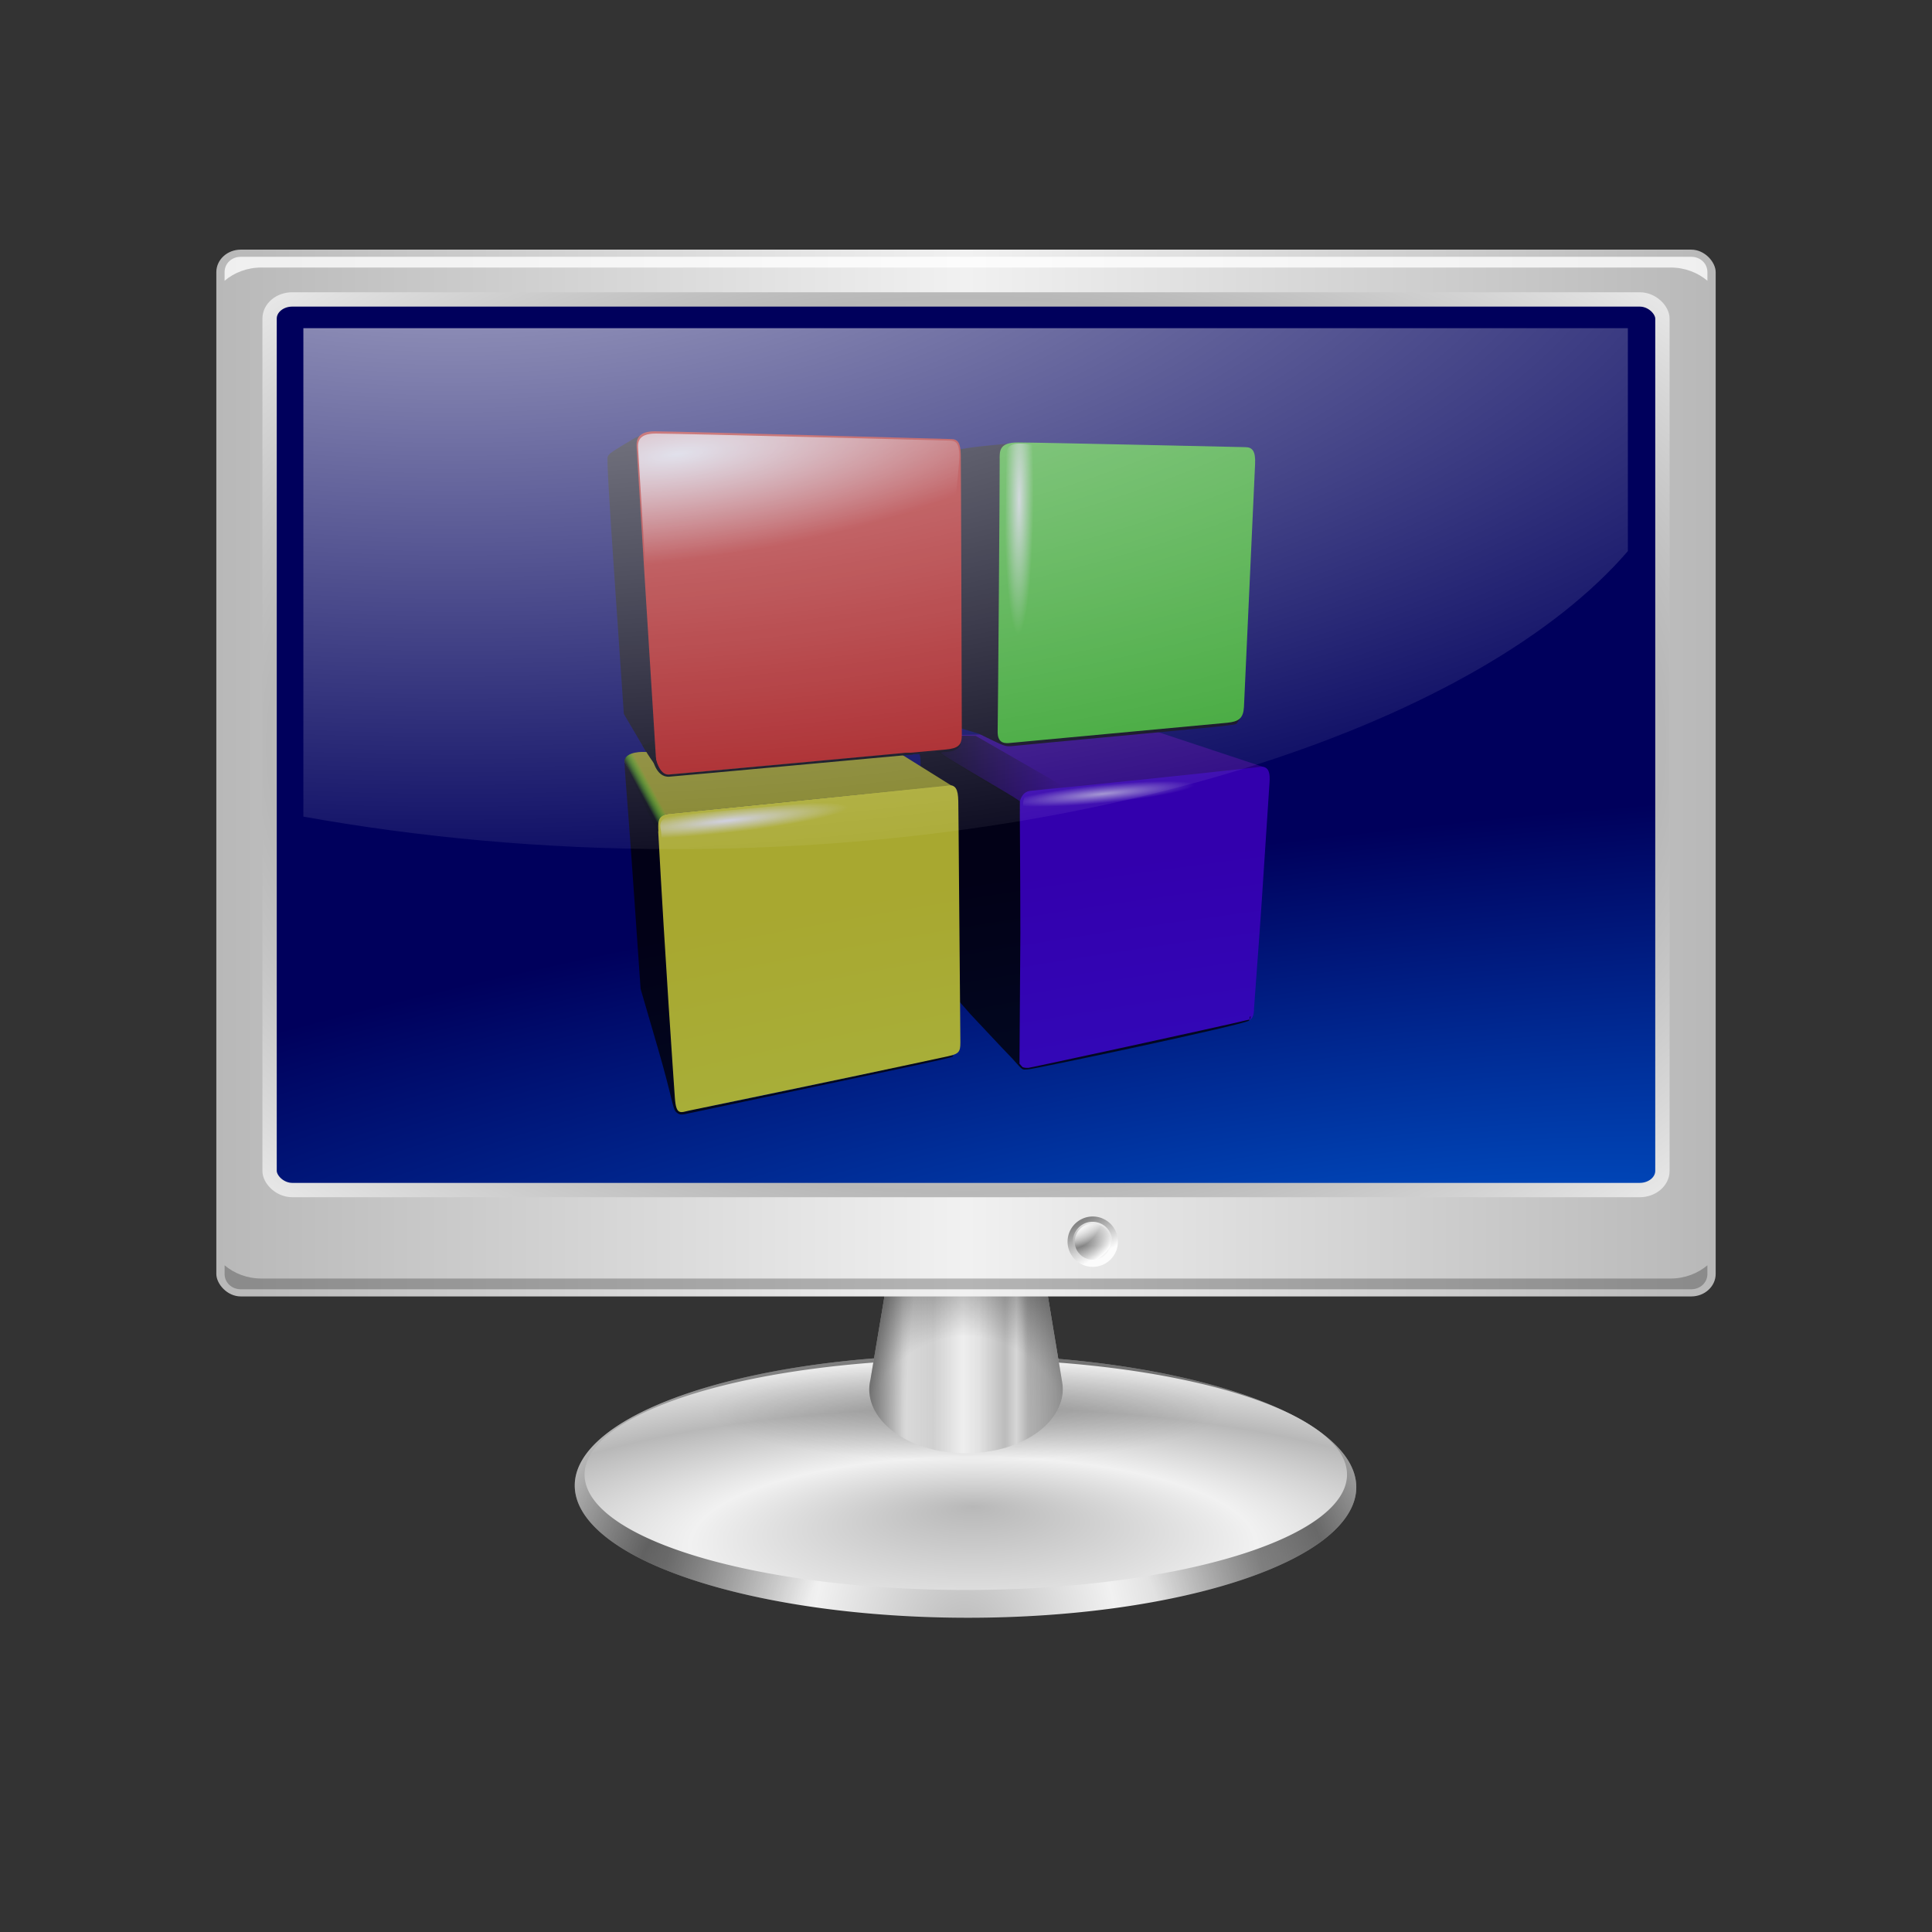 <?xml version="1.0" encoding="UTF-8" standalone="no"?>
<!-- Created with Inkscape (http://www.inkscape.org/) -->
<svg
   xmlns:dc="http://purl.org/dc/elements/1.1/"
   xmlns:cc="http://web.resource.org/cc/"
   xmlns:rdf="http://www.w3.org/1999/02/22-rdf-syntax-ns#"
   xmlns:svg="http://www.w3.org/2000/svg"
   xmlns="http://www.w3.org/2000/svg"
   xmlns:xlink="http://www.w3.org/1999/xlink"
   xmlns:sodipodi="http://inkscape.sourceforge.net/DTD/sodipodi-0.dtd"
   xmlns:inkscape="http://www.inkscape.org/namespaces/inkscape"
   height="512px"
   id="svg2"
   inkscape:export-filename="d:/desktop/monitor-setup.png"
   inkscape:export-xdpi="17.440001"
   inkscape:export-ydpi="17.440001"
   inkscape:version="0.43"
   sodipodi:docbase="D:\Desktop"
   sodipodi:docname="monitor-setup.svg"
   sodipodi:version="0.32"
   width="512px">
  <rect width="100%" height="100%" fill="#333333" stroke="none"/>
  <defs
     id="defs3">
    <linearGradient
       id="linearGradient2778"
       inkscape:collect="always">
      <stop
         id="stop2780"
         offset="0"
         style="stop-color:#000000;stop-opacity:1;" />
      <stop
         id="stop2782"
         offset="1"
         style="stop-color:#000000;stop-opacity:0;" />
    </linearGradient>
    <linearGradient
       id="linearGradient2758">
      <stop
         id="stop2760"
         offset="0"
         style="stop-color:#0053c9;stop-opacity:1;" />
      <stop
         id="stop2762"
         offset="1"
         style="stop-color:#00005c;stop-opacity:1;" />
    </linearGradient>
    <linearGradient
       id="linearGradient2645">
      <stop
         id="stop2647"
         offset="0"
         style="stop-color:#848484;stop-opacity:1;" />
      <stop
         id="stop2649"
         offset="1"
         style="stop-color:#fcfcfc;stop-opacity:1;" />
    </linearGradient>
    <linearGradient
       id="linearGradient2517">
      <stop
         id="stop2519"
         offset="0"
         style="stop-color:#000000;stop-opacity:0;" />
      <stop
         id="stop2525"
         offset="0.5"
         style="stop-color:#000000;stop-opacity:0;" />
      <stop
         id="stop2521"
         offset="1"
         style="stop-color:#000000;stop-opacity:1;" />
    </linearGradient>
    <linearGradient
       id="linearGradient2445"
       inkscape:collect="always">
      <stop
         id="stop2447"
         offset="0"
         style="stop-color:#6c6c6c;stop-opacity:1;" />
      <stop
         id="stop2449"
         offset="1"
         style="stop-color:#6c6c6c;stop-opacity:0;" />
    </linearGradient>
    <linearGradient
       id="linearGradient2431">
      <stop
         id="stop2433"
         offset="0"
         style="stop-color:#c6c6c6;stop-opacity:1;" />
      <stop
         id="stop2439"
         offset="0.135"
         style="stop-color:#696969;stop-opacity:1;" />
      <stop
         id="stop2441"
         offset="0.647"
         style="stop-color:#f9f9f9;stop-opacity:1;" />
      <stop
         id="stop2435"
         offset="1"
         style="stop-color:#bcbcbc;stop-opacity:1;" />
    </linearGradient>
    <linearGradient
       id="linearGradient2353"
       inkscape:collect="always">
      <stop
         id="stop2355"
         offset="0"
         style="stop-color:#ffffff;stop-opacity:1;" />
      <stop
         id="stop2357"
         offset="1"
         style="stop-color:#ffffff;stop-opacity:0;" />
    </linearGradient>
    <linearGradient
       id="linearGradient2345">
      <stop
         id="stop2347"
         offset="0"
         style="stop-color:#b8b8b8;stop-opacity:1;" />
      <stop
         id="stop2349"
         offset="1"
         style="stop-color:#f1f1f1;stop-opacity:1;" />
    </linearGradient>
    <radialGradient
       cx="262"
       cy="424"
       fx="262"
       fy="424"
       gradientTransform="matrix(1,0,0,0.252,-5.239946e-15,317.138)"
       gradientUnits="userSpaceOnUse"
       id="radialGradient2911"
       inkscape:collect="always"
       r="246"
       xlink:href="#linearGradient2778" />
    <radialGradient
       cx="262"
       cy="424"
       fx="262"
       fy="424"
       gradientTransform="matrix(1,0,0,0.252,-1.099814e-13,317.138)"
       gradientUnits="userSpaceOnUse"
       id="radialGradient2913"
       inkscape:collect="always"
       r="246"
       xlink:href="#linearGradient2778" />
    <radialGradient
       cx="262"
       cy="424"
       fx="262"
       fy="424"
       gradientTransform="matrix(1,0,0,0.252,-1.668527e-13,317.138)"
       gradientUnits="userSpaceOnUse"
       id="radialGradient2915"
       inkscape:collect="always"
       r="246"
       xlink:href="#linearGradient2778" />
    <radialGradient
       cx="415.097"
       cy="333.87"
       fx="415.097"
       fy="333.87"
       gradientTransform="matrix(3.562693e-15,-0.66,0.619,6.781671e-13,187.652,619.23)"
       gradientUnits="userSpaceOnUse"
       id="radialGradient2961"
       inkscape:collect="always"
       r="5.95"
       spreadMethod="reflect"
       xlink:href="#linearGradient2645" />
    <linearGradient
       gradientUnits="userSpaceOnUse"
       id="linearGradient2963"
       inkscape:collect="always"
       spreadMethod="pad"
       x1="396.038"
       x2="400.106"
       xlink:href="#linearGradient2645"
       y1="347.952"
       y2="354.875" />
    <linearGradient
       gradientUnits="userSpaceOnUse"
       id="linearGradient2965"
       inkscape:collect="always"
       x1="399.5"
       x2="399.5"
       xlink:href="#linearGradient2353"
       y1="347"
       y2="352.557" />
    <radialGradient
       cx="219.309"
       cy="77.963"
       fx="219.309"
       fy="77.963"
       gradientTransform="matrix(2.666,1.183732e-15,-5.816681e-16,1.31,-440.87,-52.773)"
       gradientUnits="userSpaceOnUse"
       id="radialGradient2967"
       inkscape:collect="always"
       r="164.141"
       xlink:href="#linearGradient2353" />
    <radialGradient
       cx="291.239"
       cy="771.204"
       fx="291.239"
       fy="771.206"
       gradientTransform="matrix(0.39,1.218688e-2,-9.692184e-3,0.726,275.647,166.699)"
       gradientUnits="userSpaceOnUse"
       id="radialGradient1562"
       inkscape:collect="always"
       r="315.714"
       spreadMethod="reflect"
       xlink:href="#linearGradient2345" />
    <radialGradient
       cx="391.97"
       cy="884.115"
       fx="391.97"
       fy="884.115"
       gradientTransform="matrix(-1.498936e-3,0.939,-0.914,4.426339e-2,1203.721,299.889)"
       gradientUnits="userSpaceOnUse"
       id="radialGradient1564"
       inkscape:collect="always"
       r="315.714"
       spreadMethod="reflect"
       xlink:href="#linearGradient2517" />
    <radialGradient
       cx="389.173"
       cy="543.09"
       fx="389.173"
       fy="403.905"
       gradientTransform="matrix(0.743,-1.234706e-6,6.103005e-7,0.367,101.284,437.455)"
       gradientUnits="userSpaceOnUse"
       id="radialGradient1566"
       inkscape:collect="always"
       r="315.714"
       spreadMethod="reflect"
       xlink:href="#linearGradient2345" />
    <linearGradient
       gradientUnits="userSpaceOnUse"
       id="linearGradient1568"
       inkscape:collect="always"
       spreadMethod="reflect"
       x1="388.322"
       x2="388.322"
       xlink:href="#linearGradient2353"
       y1="472.737"
       y2="619.78" />
    <radialGradient
       cx="384.297"
       cy="557.603"
       fx="384.297"
       fy="506.298"
       gradientTransform="matrix(0.386,-1.555829e-15,2.474421e-15,0.365,116.697,232.952)"
       gradientUnits="userSpaceOnUse"
       id="radialGradient1570"
       inkscape:collect="always"
       r="102.422"
       xlink:href="#linearGradient2445" />
    <linearGradient
       gradientTransform="matrix(0.364,0,0,0.28,125.321,279.961)"
       gradientUnits="userSpaceOnUse"
       id="linearGradient1572"
       inkscape:collect="always"
       spreadMethod="reflect"
       x1="281.875"
       x2="398.862"
       xlink:href="#linearGradient2345"
       y1="412.141"
       y2="412.141" />
    <linearGradient
       gradientTransform="matrix(0.364,0,0,0.28,125.321,279.961)"
       gradientUnits="userSpaceOnUse"
       id="linearGradient1574"
       inkscape:collect="always"
       spreadMethod="reflect"
       x1="261.875"
       x2="350.15"
       xlink:href="#linearGradient2431"
       y1="412.141"
       y2="412.141" />
    <radialGradient
       cx="265.169"
       cy="405.73"
       fx="265.169"
       fy="399.275"
       gradientTransform="matrix(1.238,3.714526e-15,1.741925e-13,3.272,-63.054,-892.341)"
       gradientUnits="userSpaceOnUse"
       id="radialGradient1576"
       inkscape:collect="always"
       r="37.272"
       xlink:href="#linearGradient2517" />
    <radialGradient
       cx="264.204"
       cy="410.058"
       fx="264.204"
       fy="391.528"
       gradientTransform="matrix(2.261,-8.084466e-7,6.832098e-7,2.097,-332.155,-413.595)"
       gradientUnits="userSpaceOnUse"
       id="radialGradient1578"
       inkscape:collect="always"
       r="37.272"
       xlink:href="#linearGradient2517" />
    <linearGradient
       gradientUnits="userSpaceOnUse"
       id="linearGradient1580"
       inkscape:collect="always"
       spreadMethod="reflect"
       x1="294.353"
       x2="350.591"
       xlink:href="#linearGradient2353"
       y1="499.088"
       y2="457.444" />
    <linearGradient
       gradientTransform="matrix(0.919,0,0,0.972,12.049,44.869)"
       gradientUnits="userSpaceOnUse"
       id="linearGradient1582"
       inkscape:collect="always"
       spreadMethod="reflect"
       x1="76.308"
       x2="274.806"
       xlink:href="#linearGradient2345"
       y1="182.072"
       y2="182.072" />
    <radialGradient
       cx="372.46"
       cy="414.292"
       fx="372.46"
       fy="414.292"
       gradientTransform="matrix(2.779,-0.38,0.1,0.733,-705.471,198.338)"
       gradientUnits="userSpaceOnUse"
       id="radialGradient1584"
       inkscape:collect="always"
       r="166.141"
       xlink:href="#linearGradient2758" />
    <radialGradient
       cx="264.704"
       cy="213.937"
       fx="264.704"
       fy="213.937"
       gradientTransform="matrix(0.494,9.571664e-33,0,0.376,133.852,133.571)"
       gradientUnits="userSpaceOnUse"
       id="radialGradient1586"
       inkscape:collect="always"
       r="166.141"
       spreadMethod="reflect"
       xlink:href="#linearGradient2345" />
    <radialGradient
       cx="415.097"
       cy="333.87"
       fx="415.097"
       fy="333.87"
       gradientTransform="matrix(3.562693e-15,-0.66,0.619,6.781671e-13,187.652,619.23)"
       gradientUnits="userSpaceOnUse"
       id="radialGradient1588"
       inkscape:collect="always"
       r="5.95"
       spreadMethod="reflect"
       xlink:href="#linearGradient2645" />
    <linearGradient
       gradientUnits="userSpaceOnUse"
       id="linearGradient1590"
       inkscape:collect="always"
       spreadMethod="pad"
       x1="396.038"
       x2="400.106"
       xlink:href="#linearGradient2645"
       y1="347.952"
       y2="354.875" />
    <linearGradient
       gradientUnits="userSpaceOnUse"
       id="linearGradient1592"
       inkscape:collect="always"
       x1="399.5"
       x2="399.5"
       xlink:href="#linearGradient2353"
       y1="347"
       y2="352.557" />
    <radialGradient
       cx="415.097"
       cy="333.87"
       fx="415.097"
       fy="333.87"
       gradientTransform="matrix(3.562693e-15,-0.66,0.619,6.781671e-13,187.652,619.23)"
       gradientUnits="userSpaceOnUse"
       id="radialGradient1594"
       inkscape:collect="always"
       r="5.95"
       spreadMethod="reflect"
       xlink:href="#linearGradient2645" />
    <linearGradient
       gradientUnits="userSpaceOnUse"
       id="linearGradient1596"
       inkscape:collect="always"
       spreadMethod="pad"
       x1="396.038"
       x2="400.106"
       xlink:href="#linearGradient2645"
       y1="347.952"
       y2="354.875" />
    <linearGradient
       gradientUnits="userSpaceOnUse"
       id="linearGradient1598"
       inkscape:collect="always"
       x1="399.5"
       x2="399.5"
       xlink:href="#linearGradient2353"
       y1="347"
       y2="352.557" />
    <radialGradient
       cx="415.097"
       cy="333.87"
       fx="415.097"
       fy="333.87"
       gradientTransform="matrix(3.562693e-15,-0.66,0.619,6.781671e-13,187.652,619.23)"
       gradientUnits="userSpaceOnUse"
       id="radialGradient1600"
       inkscape:collect="always"
       r="5.95"
       spreadMethod="reflect"
       xlink:href="#linearGradient2645" />
    <linearGradient
       gradientUnits="userSpaceOnUse"
       id="linearGradient1602"
       inkscape:collect="always"
       spreadMethod="pad"
       x1="396.038"
       x2="400.106"
       xlink:href="#linearGradient2645"
       y1="347.952"
       y2="354.875" />
    <linearGradient
       gradientUnits="userSpaceOnUse"
       id="linearGradient1604"
       inkscape:collect="always"
       x1="399.5"
       x2="399.5"
       xlink:href="#linearGradient2353"
       y1="347"
       y2="352.557" />
    <radialGradient
       cx="291.239"
       cy="771.204"
       fx="291.239"
       fy="771.206"
       gradientTransform="matrix(0.39,1.218688e-2,-9.692184e-3,0.726,275.647,166.699)"
       gradientUnits="userSpaceOnUse"
       id="radialGradient1635"
       inkscape:collect="always"
       r="315.714"
       spreadMethod="reflect"
       xlink:href="#linearGradient2345" />
    <radialGradient
       cx="391.97"
       cy="884.115"
       fx="391.97"
       fy="884.115"
       gradientTransform="matrix(-1.498936e-3,0.939,-0.914,4.426339e-2,1203.721,299.889)"
       gradientUnits="userSpaceOnUse"
       id="radialGradient1637"
       inkscape:collect="always"
       r="315.714"
       spreadMethod="reflect"
       xlink:href="#linearGradient2517" />
    <radialGradient
       cx="389.173"
       cy="543.09"
       fx="389.173"
       fy="403.905"
       gradientTransform="matrix(0.743,-1.234706e-6,6.103005e-7,0.367,101.284,437.455)"
       gradientUnits="userSpaceOnUse"
       id="radialGradient1639"
       inkscape:collect="always"
       r="315.714"
       spreadMethod="reflect"
       xlink:href="#linearGradient2345" />
    <linearGradient
       gradientUnits="userSpaceOnUse"
       id="linearGradient1641"
       inkscape:collect="always"
       spreadMethod="reflect"
       x1="388.322"
       x2="388.322"
       xlink:href="#linearGradient2353"
       y1="472.737"
       y2="619.78" />
    <radialGradient
       cx="384.297"
       cy="557.603"
       fx="384.297"
       fy="506.298"
       gradientTransform="matrix(0.386,-1.555829e-15,2.474421e-15,0.365,116.697,232.952)"
       gradientUnits="userSpaceOnUse"
       id="radialGradient1643"
       inkscape:collect="always"
       r="102.422"
       xlink:href="#linearGradient2445" />
    <linearGradient
       gradientTransform="matrix(0.364,0,0,0.28,125.321,279.961)"
       gradientUnits="userSpaceOnUse"
       id="linearGradient1645"
       inkscape:collect="always"
       spreadMethod="reflect"
       x1="281.875"
       x2="398.862"
       xlink:href="#linearGradient2345"
       y1="412.141"
       y2="412.141" />
    <linearGradient
       gradientTransform="matrix(0.364,0,0,0.28,125.321,279.961)"
       gradientUnits="userSpaceOnUse"
       id="linearGradient1647"
       inkscape:collect="always"
       spreadMethod="reflect"
       x1="261.875"
       x2="350.15"
       xlink:href="#linearGradient2431"
       y1="412.141"
       y2="412.141" />
    <radialGradient
       cx="265.169"
       cy="405.73"
       fx="265.169"
       fy="399.275"
       gradientTransform="matrix(1.238,3.714526e-15,1.741925e-13,3.272,-63.054,-892.341)"
       gradientUnits="userSpaceOnUse"
       id="radialGradient1649"
       inkscape:collect="always"
       r="37.272"
       xlink:href="#linearGradient2517" />
    <radialGradient
       cx="264.204"
       cy="410.058"
       fx="264.204"
       fy="391.528"
       gradientTransform="matrix(2.261,-8.084466e-7,6.832098e-7,2.097,-332.155,-413.595)"
       gradientUnits="userSpaceOnUse"
       id="radialGradient1651"
       inkscape:collect="always"
       r="37.272"
       xlink:href="#linearGradient2517" />
    <linearGradient
       gradientUnits="userSpaceOnUse"
       id="linearGradient1653"
       inkscape:collect="always"
       spreadMethod="reflect"
       x1="294.353"
       x2="350.591"
       xlink:href="#linearGradient2353"
       y1="499.088"
       y2="457.444" />
    <radialGradient
       cx="262"
       cy="424"
       fx="262"
       fy="424"
       gradientTransform="matrix(1,0,0,0.252,1.171394e-14,317.138)"
       gradientUnits="userSpaceOnUse"
       id="radialGradient1660"
       inkscape:collect="always"
       r="246"
       xlink:href="#linearGradient2778" />
    <radialGradient
       cx="262"
       cy="424"
       fx="262"
       fy="424"
       gradientTransform="matrix(1,0,0,0.252,-5.360980e-14,317.138)"
       gradientUnits="userSpaceOnUse"
       id="radialGradient1662"
       inkscape:collect="always"
       r="246"
       xlink:href="#linearGradient2778" />
    <radialGradient
       cx="262"
       cy="424"
       fx="262"
       fy="424"
       gradientTransform="matrix(1,0,0,0.252,-7.509286e-14,317.138)"
       gradientUnits="userSpaceOnUse"
       id="radialGradient1664"
       inkscape:collect="always"
       r="246"
       xlink:href="#linearGradient2778" />
    <linearGradient
       gradientTransform="matrix(0.919,0,0,0.972,12.049,44.869)"
       gradientUnits="userSpaceOnUse"
       id="linearGradient1666"
       inkscape:collect="always"
       spreadMethod="reflect"
       x1="76.308"
       x2="274.806"
       xlink:href="#linearGradient2345"
       y1="182.072"
       y2="182.072" />
    <radialGradient
       cx="372.46"
       cy="414.292"
       fx="372.46"
       fy="414.292"
       gradientTransform="matrix(2.779,-0.38,0.1,0.733,-705.471,198.338)"
       gradientUnits="userSpaceOnUse"
       id="radialGradient1668"
       inkscape:collect="always"
       r="166.141"
       xlink:href="#linearGradient2758" />
    <radialGradient
       cx="264.704"
       cy="213.937"
       fx="264.704"
       fy="213.937"
       gradientTransform="matrix(0.494,9.571664e-33,0,0.376,133.852,133.571)"
       gradientUnits="userSpaceOnUse"
       id="radialGradient1670"
       inkscape:collect="always"
       r="166.141"
       spreadMethod="reflect"
       xlink:href="#linearGradient2345" />
    <radialGradient
       cx="415.097"
       cy="333.87"
       fx="415.097"
       fy="333.87"
       gradientTransform="matrix(3.562693e-15,-0.66,0.619,6.781671e-13,187.652,619.23)"
       gradientUnits="userSpaceOnUse"
       id="radialGradient1672"
       inkscape:collect="always"
       r="5.95"
       spreadMethod="reflect"
       xlink:href="#linearGradient2645" />
    <linearGradient
       gradientUnits="userSpaceOnUse"
       id="linearGradient1674"
       inkscape:collect="always"
       spreadMethod="pad"
       x1="396.038"
       x2="400.106"
       xlink:href="#linearGradient2645"
       y1="347.952"
       y2="354.875" />
    <linearGradient
       gradientUnits="userSpaceOnUse"
       id="linearGradient1676"
       inkscape:collect="always"
       x1="399.5"
       x2="399.5"
       xlink:href="#linearGradient2353"
       y1="347"
       y2="352.557" />
    <radialGradient
       cx="415.097"
       cy="333.87"
       fx="415.097"
       fy="333.87"
       gradientTransform="matrix(3.562693e-15,-0.66,0.619,6.781671e-13,187.652,619.23)"
       gradientUnits="userSpaceOnUse"
       id="radialGradient1678"
       inkscape:collect="always"
       r="5.95"
       spreadMethod="reflect"
       xlink:href="#linearGradient2645" />
    <linearGradient
       gradientUnits="userSpaceOnUse"
       id="linearGradient1680"
       inkscape:collect="always"
       spreadMethod="pad"
       x1="396.038"
       x2="400.106"
       xlink:href="#linearGradient2645"
       y1="347.952"
       y2="354.875" />
    <linearGradient
       gradientUnits="userSpaceOnUse"
       id="linearGradient1682"
       inkscape:collect="always"
       x1="399.5"
       x2="399.5"
       xlink:href="#linearGradient2353"
       y1="347"
       y2="352.557" />
    <radialGradient
       cx="415.097"
       cy="333.87"
       fx="415.097"
       fy="333.87"
       gradientTransform="matrix(3.562693e-15,-0.66,0.619,6.781671e-13,187.652,619.23)"
       gradientUnits="userSpaceOnUse"
       id="radialGradient1684"
       inkscape:collect="always"
       r="5.95"
       spreadMethod="reflect"
       xlink:href="#linearGradient2645" />
    <linearGradient
       gradientUnits="userSpaceOnUse"
       id="linearGradient1686"
       inkscape:collect="always"
       spreadMethod="pad"
       x1="396.038"
       x2="400.106"
       xlink:href="#linearGradient2645"
       y1="347.952"
       y2="354.875" />
    <linearGradient
       gradientUnits="userSpaceOnUse"
       id="linearGradient1688"
       inkscape:collect="always"
       x1="399.5"
       x2="399.5"
       xlink:href="#linearGradient2353"
       y1="347"
       y2="352.557" />
    <radialGradient
       cx="415.097"
       cy="333.87"
       fx="415.097"
       fy="333.87"
       gradientTransform="matrix(3.562693e-15,-0.66,0.619,6.781671e-13,187.652,619.23)"
       gradientUnits="userSpaceOnUse"
       id="radialGradient1690"
       inkscape:collect="always"
       r="5.95"
       spreadMethod="reflect"
       xlink:href="#linearGradient2645" />
    <linearGradient
       gradientUnits="userSpaceOnUse"
       id="linearGradient1692"
       inkscape:collect="always"
       spreadMethod="pad"
       x1="396.038"
       x2="400.106"
       xlink:href="#linearGradient2645"
       y1="347.952"
       y2="354.875" />
    <linearGradient
       gradientUnits="userSpaceOnUse"
       id="linearGradient1694"
       inkscape:collect="always"
       x1="399.5"
       x2="399.5"
       xlink:href="#linearGradient2353"
       y1="347"
       y2="352.557" />
    <radialGradient
       cx="219.309"
       cy="77.963"
       fx="219.309"
       fy="77.963"
       gradientTransform="matrix(2.666,1.183732e-15,-5.816681e-16,1.31,-440.87,-52.773)"
       gradientUnits="userSpaceOnUse"
       id="radialGradient1696"
       inkscape:collect="always"
       r="164.141"
       xlink:href="#linearGradient2353" />
    <radialGradient
       cx="391.97"
       cy="884.115"
       fx="391.97"
       fy="884.115"
       gradientTransform="matrix(-1.498936e-3,0.939,-0.914,4.426339e-2,1203.721,299.889)"
       gradientUnits="userSpaceOnUse"
       id="radialGradient1489"
       inkscape:collect="always"
       r="315.714"
       spreadMethod="reflect"
       xlink:href="#linearGradient2517" />
    <radialGradient
       cx="389.173"
       cy="543.09"
       fx="389.173"
       fy="403.905"
       gradientTransform="matrix(0.743,-1.234706e-6,6.103005e-7,0.367,101.284,437.455)"
       gradientUnits="userSpaceOnUse"
       id="radialGradient1491"
       inkscape:collect="always"
       r="315.714"
       spreadMethod="reflect"
       xlink:href="#linearGradient2345" />
    <linearGradient
       gradientUnits="userSpaceOnUse"
       id="linearGradient1493"
       inkscape:collect="always"
       spreadMethod="reflect"
       x1="388.322"
       x2="388.322"
       xlink:href="#linearGradient2353"
       y1="472.737"
       y2="619.78" />
    <radialGradient
       cx="384.297"
       cy="557.603"
       fx="384.297"
       fy="506.298"
       gradientTransform="matrix(0.256,-1.747572e-15,1.638049e-15,0.41,157.717,159.04)"
       gradientUnits="userSpaceOnUse"
       id="radialGradient1495"
       inkscape:collect="always"
       r="102.422"
       xlink:href="#linearGradient2445" />
    <radialGradient
       cx="262"
       cy="424"
       fx="262"
       fy="424"
       gradientTransform="matrix(1,0,0,0.252,-2.133745e-12,317.138)"
       gradientUnits="userSpaceOnUse"
       id="radialGradient1497"
       inkscape:collect="always"
       r="246"
       xlink:href="#linearGradient2778" />
    <linearGradient
       gradientTransform="matrix(0.241,0,0,0.315,163.426,211.842)"
       gradientUnits="userSpaceOnUse"
       id="linearGradient1499"
       inkscape:collect="always"
       spreadMethod="reflect"
       x1="281.875"
       x2="398.862"
       xlink:href="#linearGradient2345"
       y1="412.141"
       y2="412.141" />
    <linearGradient
       gradientTransform="matrix(0.241,0,0,0.315,163.426,211.842)"
       gradientUnits="userSpaceOnUse"
       id="linearGradient1501"
       inkscape:collect="always"
       spreadMethod="reflect"
       x1="261.875"
       x2="350.15"
       xlink:href="#linearGradient2431"
       y1="412.141"
       y2="412.141" />
    <radialGradient
       cx="265.169"
       cy="405.73"
       fx="265.169"
       fy="399.275"
       gradientTransform="matrix(0.819,4.172310e-15,1.153141e-13,3.675,38.724,-1104.936)"
       gradientUnits="userSpaceOnUse"
       id="radialGradient1503"
       inkscape:collect="always"
       r="37.272"
       xlink:href="#linearGradient2517" />
    <radialGradient
       cx="264.204"
       cy="410.058"
       fx="264.204"
       fy="391.528"
       gradientTransform="matrix(1.497,-4.585751e-7,-8.847461e-16,1.74,-139.42,-314.773)"
       gradientUnits="userSpaceOnUse"
       id="radialGradient1505"
       inkscape:collect="always"
       r="37.272"
       xlink:href="#linearGradient2517" />
    <linearGradient
       gradientUnits="userSpaceOnUse"
       id="linearGradient1507"
       inkscape:collect="always"
       spreadMethod="reflect"
       x1="294.353"
       x2="350.591"
       xlink:href="#linearGradient2353"
       y1="499.088"
       y2="457.444" />
    <linearGradient
       gradientTransform="matrix(0.919,0,0,0.972,12.049,44.869)"
       gradientUnits="userSpaceOnUse"
       id="linearGradient1509"
       inkscape:collect="always"
       spreadMethod="reflect"
       x1="76.308"
       x2="274.806"
       xlink:href="#linearGradient2345"
       y1="182.072"
       y2="182.072" />
    <radialGradient
       cx="372.46"
       cy="414.292"
       fx="372.46"
       fy="414.292"
       gradientTransform="matrix(2.779,-0.38,0.1,0.733,-705.471,198.338)"
       gradientUnits="userSpaceOnUse"
       id="radialGradient1511"
       inkscape:collect="always"
       r="166.141"
       xlink:href="#linearGradient2758" />
    <radialGradient
       cx="264.704"
       cy="213.937"
       fx="264.704"
       fy="213.937"
       gradientTransform="matrix(0.494,9.571664e-33,0,0.376,133.852,133.571)"
       gradientUnits="userSpaceOnUse"
       id="radialGradient1513"
       inkscape:collect="always"
       r="166.141"
       spreadMethod="reflect"
       xlink:href="#linearGradient2345" />
    <radialGradient
       cx="415.097"
       cy="333.87"
       fx="415.097"
       fy="333.87"
       gradientTransform="matrix(3.562693e-15,-0.66,0.619,6.781671e-13,187.652,619.23)"
       gradientUnits="userSpaceOnUse"
       id="radialGradient1515"
       inkscape:collect="always"
       r="5.95"
       spreadMethod="reflect"
       xlink:href="#linearGradient2645" />
    <linearGradient
       gradientUnits="userSpaceOnUse"
       id="linearGradient1517"
       inkscape:collect="always"
       spreadMethod="pad"
       x1="396.038"
       x2="400.106"
       xlink:href="#linearGradient2645"
       y1="347.952"
       y2="354.875" />
    <linearGradient
       gradientUnits="userSpaceOnUse"
       id="linearGradient1519"
       inkscape:collect="always"
       x1="399.5"
       x2="399.5"
       xlink:href="#linearGradient2353"
       y1="347"
       y2="352.557" />
    <radialGradient
       cx="415.097"
       cy="333.87"
       fx="415.097"
       fy="333.87"
       gradientTransform="matrix(3.562693e-15,-0.66,0.619,6.781671e-13,187.652,619.23)"
       gradientUnits="userSpaceOnUse"
       id="radialGradient1521"
       inkscape:collect="always"
       r="5.95"
       spreadMethod="reflect"
       xlink:href="#linearGradient2645" />
    <linearGradient
       gradientUnits="userSpaceOnUse"
       id="linearGradient1523"
       inkscape:collect="always"
       spreadMethod="pad"
       x1="396.038"
       x2="400.106"
       xlink:href="#linearGradient2645"
       y1="347.952"
       y2="354.875" />
    <linearGradient
       gradientUnits="userSpaceOnUse"
       id="linearGradient1525"
       inkscape:collect="always"
       x1="399.5"
       x2="399.5"
       xlink:href="#linearGradient2353"
       y1="347"
       y2="352.557" />
    <radialGradient
       cx="415.097"
       cy="333.87"
       fx="415.097"
       fy="333.87"
       gradientTransform="matrix(3.562693e-15,-0.66,0.619,6.781671e-13,187.652,619.23)"
       gradientUnits="userSpaceOnUse"
       id="radialGradient1527"
       inkscape:collect="always"
       r="5.95"
       spreadMethod="reflect"
       xlink:href="#linearGradient2645" />
    <linearGradient
       gradientUnits="userSpaceOnUse"
       id="linearGradient1529"
       inkscape:collect="always"
       spreadMethod="pad"
       x1="396.038"
       x2="400.106"
       xlink:href="#linearGradient2645"
       y1="347.952"
       y2="354.875" />
    <linearGradient
       gradientUnits="userSpaceOnUse"
       id="linearGradient1531"
       inkscape:collect="always"
       x1="399.5"
       x2="399.5"
       xlink:href="#linearGradient2353"
       y1="347"
       y2="352.557" />
    <radialGradient
       cx="415.097"
       cy="333.87"
       fx="415.097"
       fy="333.87"
       gradientTransform="matrix(3.562693e-15,-0.66,0.619,6.781671e-13,187.652,619.23)"
       gradientUnits="userSpaceOnUse"
       id="radialGradient1533"
       inkscape:collect="always"
       r="5.95"
       spreadMethod="reflect"
       xlink:href="#linearGradient2645" />
    <linearGradient
       gradientUnits="userSpaceOnUse"
       id="linearGradient1535"
       inkscape:collect="always"
       spreadMethod="pad"
       x1="396.038"
       x2="400.106"
       xlink:href="#linearGradient2645"
       y1="347.952"
       y2="354.875" />
    <linearGradient
       gradientUnits="userSpaceOnUse"
       id="linearGradient1537"
       inkscape:collect="always"
       x1="399.5"
       x2="399.5"
       xlink:href="#linearGradient2353"
       y1="347"
       y2="352.557" />
    <radialGradient
       cx="219.309"
       cy="77.963"
       fx="219.309"
       fy="77.963"
       gradientTransform="matrix(2.666,1.183732e-15,-5.816681e-16,1.31,-440.87,-52.773)"
       gradientUnits="userSpaceOnUse"
       id="radialGradient1539"
       inkscape:collect="always"
       r="164.141"
       xlink:href="#linearGradient2353" />
    <radialGradient
       cx="291.239"
       cy="771.204"
       fx="291.239"
       fy="771.206"
       gradientTransform="matrix(0.39,1.218688e-2,-9.692184e-3,0.726,275.647,166.699)"
       gradientUnits="userSpaceOnUse"
       id="radialGradient1573"
       inkscape:collect="always"
       r="315.714"
       spreadMethod="reflect"
       xlink:href="#linearGradient2345" />
    <radialGradient
       cx="291.239"
       cy="771.204"
       fx="291.239"
       fy="771.206"
       gradientTransform="matrix(0.39,1.218688e-2,-9.692184e-3,0.726,275.647,166.699)"
       gradientUnits="userSpaceOnUse"
       id="radialGradient1589"
       inkscape:collect="always"
       r="315.714"
       spreadMethod="reflect"
       xlink:href="#linearGradient2345" />
    <radialGradient
       cx="391.97"
       cy="884.115"
       fx="391.97"
       fy="884.115"
       gradientTransform="matrix(-1.498936e-3,0.939,-0.914,4.426339e-2,1203.721,299.889)"
       gradientUnits="userSpaceOnUse"
       id="radialGradient1591"
       inkscape:collect="always"
       r="315.714"
       spreadMethod="reflect"
       xlink:href="#linearGradient2517" />
    <radialGradient
       cx="389.173"
       cy="543.09"
       fx="389.173"
       fy="403.905"
       gradientTransform="matrix(0.743,-1.234706e-6,6.103005e-7,0.367,101.284,437.455)"
       gradientUnits="userSpaceOnUse"
       id="radialGradient1593"
       inkscape:collect="always"
       r="315.714"
       spreadMethod="reflect"
       xlink:href="#linearGradient2345" />
    <linearGradient
       gradientUnits="userSpaceOnUse"
       id="linearGradient1595"
       inkscape:collect="always"
       spreadMethod="reflect"
       x1="388.322"
       x2="388.322"
       xlink:href="#linearGradient2353"
       y1="472.737"
       y2="619.78" />
    <radialGradient
       cx="384.297"
       cy="557.603"
       fx="384.297"
       fy="506.298"
       gradientTransform="matrix(0.256,-1.747572e-15,1.638049e-15,0.41,157.717,159.04)"
       gradientUnits="userSpaceOnUse"
       id="radialGradient1597"
       inkscape:collect="always"
       r="102.422"
       xlink:href="#linearGradient2445" />
    <radialGradient
       cx="262"
       cy="424"
       fx="262"
       fy="424"
       gradientTransform="matrix(1,0,0,0.252,-2.188757e-12,317.138)"
       gradientUnits="userSpaceOnUse"
       id="radialGradient1599"
       inkscape:collect="always"
       r="246"
       xlink:href="#linearGradient2778" />
    <linearGradient
       gradientTransform="matrix(0.241,0,0,0.315,163.426,211.842)"
       gradientUnits="userSpaceOnUse"
       id="linearGradient1601"
       inkscape:collect="always"
       spreadMethod="reflect"
       x1="281.875"
       x2="398.862"
       xlink:href="#linearGradient2345"
       y1="412.141"
       y2="412.141" />
    <linearGradient
       gradientTransform="matrix(0.241,0,0,0.315,163.426,211.842)"
       gradientUnits="userSpaceOnUse"
       id="linearGradient1603"
       inkscape:collect="always"
       spreadMethod="reflect"
       x1="261.875"
       x2="350.15"
       xlink:href="#linearGradient2431"
       y1="412.141"
       y2="412.141" />
    <radialGradient
       cx="265.169"
       cy="405.73"
       fx="265.169"
       fy="399.275"
       gradientTransform="matrix(0.819,4.172310e-15,1.153141e-13,3.675,38.724,-1104.936)"
       gradientUnits="userSpaceOnUse"
       id="radialGradient1605"
       inkscape:collect="always"
       r="37.272"
       xlink:href="#linearGradient2517" />
    <radialGradient
       cx="264.204"
       cy="410.058"
       fx="264.204"
       fy="391.528"
       gradientTransform="matrix(1.497,-4.585751e-7,-8.847461e-16,1.74,-139.42,-314.773)"
       gradientUnits="userSpaceOnUse"
       id="radialGradient1607"
       inkscape:collect="always"
       r="37.272"
       xlink:href="#linearGradient2517" />
    <linearGradient
       gradientUnits="userSpaceOnUse"
       id="linearGradient1609"
       inkscape:collect="always"
       spreadMethod="reflect"
       x1="294.353"
       x2="350.591"
       xlink:href="#linearGradient2353"
       y1="499.088"
       y2="457.444" />
    <radialGradient
       inkscape:collect="always"
       xlink:href="#linearGradient2778"
       id="radialGradient1682"
       gradientUnits="userSpaceOnUse"
       gradientTransform="matrix(1,0,0,0.252,-3.399021e-12,317.138)"
       cx="262"
       cy="424"
       fx="262"
       fy="424"
       r="246" />
    <radialGradient
       inkscape:collect="always"
       xlink:href="#linearGradient2517"
       id="radialGradient1697"
       gradientUnits="userSpaceOnUse"
       gradientTransform="matrix(1.556,-4.585751e-7,-9.197095e-16,1.74,-155.046,-310.773)"
       cx="264.204"
       cy="410.058"
       fx="264.204"
       fy="391.528"
       r="37.272" />
    <radialGradient
       inkscape:collect="always"
       xlink:href="#linearGradient2517"
       id="radialGradient1700"
       gradientUnits="userSpaceOnUse"
       gradientTransform="matrix(0.852,4.17231e-15,1.198711e-13,3.675,30.137,-1100.936)"
       cx="265.169"
       cy="405.73"
       fx="265.169"
       fy="399.275"
       r="37.272" />
    <linearGradient
       inkscape:collect="always"
       xlink:href="#linearGradient2431"
       id="linearGradient1703"
       gradientUnits="userSpaceOnUse"
       gradientTransform="matrix(0.25,0,0,0.315,159.768,215.842)"
       spreadMethod="reflect"
       x1="261.875"
       y1="412.141"
       x2="350.15"
       y2="412.141" />
    <linearGradient
       inkscape:collect="always"
       xlink:href="#linearGradient2345"
       id="linearGradient1706"
       gradientUnits="userSpaceOnUse"
       gradientTransform="matrix(0.25,0,0,0.315,159.768,215.842)"
       spreadMethod="reflect"
       x1="281.875"
       y1="412.141"
       x2="398.862"
       y2="412.141" />
    <radialGradient
       inkscape:collect="always"
       xlink:href="#linearGradient2345"
       id="radialGradient1712"
       gradientUnits="userSpaceOnUse"
       gradientTransform="matrix(0.39,1.218688e-2,-9.692184e-3,0.726,275.647,166.699)"
       spreadMethod="reflect"
       cx="291.239"
       cy="771.204"
       fx="291.239"
       fy="771.206"
       r="315.714" />
    <radialGradient
       inkscape:collect="always"
       xlink:href="#linearGradient2517"
       id="radialGradient1714"
       gradientUnits="userSpaceOnUse"
       gradientTransform="matrix(-1.498936e-3,0.939,-0.914,4.426339e-2,1203.721,299.889)"
       spreadMethod="reflect"
       cx="391.97"
       cy="884.115"
       fx="391.97"
       fy="884.115"
       r="315.714" />
    <radialGradient
       inkscape:collect="always"
       xlink:href="#linearGradient2345"
       id="radialGradient1716"
       gradientUnits="userSpaceOnUse"
       gradientTransform="matrix(0.743,-1.234706e-6,6.103005e-7,0.367,101.284,437.455)"
       spreadMethod="reflect"
       cx="389.173"
       cy="543.09"
       fx="389.173"
       fy="403.905"
       r="315.714" />
    <radialGradient
       inkscape:collect="always"
       xlink:href="#linearGradient2758"
       id="radialGradient1773"
       gradientUnits="userSpaceOnUse"
       gradientTransform="matrix(3.124,-0.361,0.113,0.696,-834.846,182.55)"
       cx="372.46"
       cy="414.292"
       fx="372.46"
       fy="414.292"
       r="166.141" />
    <radialGradient
       inkscape:collect="always"
       xlink:href="#linearGradient2345"
       id="radialGradient1775"
       gradientUnits="userSpaceOnUse"
       gradientTransform="matrix(0.556,9.09086e-33,0,0.357,108.872,121.037)"
       spreadMethod="reflect"
       cx="264.704"
       cy="213.937"
       fx="264.704"
       fy="213.937"
       r="166.141" />
    <linearGradient
       inkscape:collect="always"
       xlink:href="#linearGradient2345"
       id="linearGradient1778"
       gradientUnits="userSpaceOnUse"
       gradientTransform="matrix(1.001,0,0,0.923,-19.047,36.79)"
       spreadMethod="reflect"
       x1="76.308"
       y1="182.072"
       x2="274.806"
       y2="182.072" />
    <radialGradient
       inkscape:collect="always"
       xlink:href="#linearGradient2645"
       id="radialGradient1780"
       gradientUnits="userSpaceOnUse"
       gradientTransform="matrix(3.562693e-15,-0.66,0.619,6.781671e-13,187.652,619.23)"
       spreadMethod="reflect"
       cx="415.097"
       cy="333.87"
       fx="415.097"
       fy="333.87"
       r="5.95" />
    <linearGradient
       inkscape:collect="always"
       xlink:href="#linearGradient2645"
       id="linearGradient1782"
       gradientUnits="userSpaceOnUse"
       spreadMethod="pad"
       x1="396.038"
       y1="347.952"
       x2="400.106"
       y2="354.875" />
    <linearGradient
       inkscape:collect="always"
       xlink:href="#linearGradient2353"
       id="linearGradient1784"
       gradientUnits="userSpaceOnUse"
       x1="399.5"
       y1="347"
       x2="399.5"
       y2="352.557" />
    <radialGradient
       inkscape:collect="always"
       xlink:href="#linearGradient2353"
       id="radialGradient1790"
       gradientUnits="userSpaceOnUse"
       gradientTransform="matrix(2.666,1.183732e-15,-5.816681e-16,1.31,-440.87,-52.773)"
       cx="219.309"
       cy="77.963"
       fx="219.309"
       fy="77.963"
       r="164.141" />
    <radialGradient
       gradientUnits="userSpaceOnUse"
       gradientTransform="matrix(0.121,8.356811e-4,-7.828362e-3,1.13,426.307,14.806)"
       r="92.157"
       fy="138.84"
       fx="101.586"
       cy="138.84"
       cx="101.586"
       id="radialGradient2830"
       xlink:href="#linearGradient2824"
       inkscape:collect="always" />
    <radialGradient
       gradientUnits="userSpaceOnUse"
       gradientTransform="matrix(8.169651e-3,8.303624e-2,-0.834,8.204343e-2,916.597,385.178)"
       r="85.496"
       fy="493.66"
       fx="-314.428"
       cy="493.66"
       cx="-314.428"
       id="radialGradient2814"
       xlink:href="#linearGradient2808"
       inkscape:collect="always" />
    <radialGradient
       gradientUnits="userSpaceOnUse"
       gradientTransform="matrix(9.120819e-3,8.213653e-2,-0.829,9.201865e-2,674.498,373.336)"
       r="113.251"
       fy="558.37"
       fx="-52.637"
       cy="558.37"
       cx="-52.637"
       id="radialGradient2806"
       xlink:href="#linearGradient2720"
       inkscape:collect="always" />
    <linearGradient
       gradientTransform="translate(-106.577,44.407)"
       gradientUnits="userSpaceOnUse"
       y2="317.98"
       x2="531.86"
       y1="342.127"
       x1="513.236"
       id="linearGradient1861"
       xlink:href="#linearGradient2772"
       inkscape:collect="always" />
    <linearGradient
       gradientTransform="translate(-107.132,44.407)"
       gradientUnits="userSpaceOnUse"
       y2="354.288"
       x2="251.401"
       y1="349.774"
       x1="259.742"
       id="linearGradient2760"
       xlink:href="#linearGradient2754"
       inkscape:collect="always" />
    <radialGradient
       r="114.916"
       fy="-297.529"
       fx="277.935"
       cy="-297.529"
       cx="277.935"
       gradientTransform="matrix(-6.983993e-2,3.413,-0.172,-3.196283e-3,499.214,-1038.188)"
       gradientUnits="userSpaceOnUse"
       id="radialGradient2750"
       xlink:href="#linearGradient2736"
       inkscape:collect="always" />
    <radialGradient
       gradientUnits="userSpaceOnUse"
       gradientTransform="matrix(5.051,-0.649,0.211,1.392,-1581.796,200.915)"
       r="114.916"
       fy="113.357"
       fx="342.688"
       cy="113.357"
       cx="342.688"
       id="radialGradient2746"
       xlink:href="#linearGradient2736"
       inkscape:collect="always" />
    <linearGradient
       id="linearGradient2720">
      <stop
         id="stop2722"
         offset="0"
         style="stop-color:#ffffff;stop-opacity:1;" />
      <stop
         id="stop2724"
         offset="1"
         style="stop-color:#ffffff;stop-opacity:0;" />
    </linearGradient>
    <linearGradient
       id="linearGradient2736">
      <stop
         id="stop2738"
         offset="0"
         style="stop-color:#ffffff;stop-opacity:1" />
      <stop
         style="stop-color:#ffffff;stop-opacity:0;"
         offset="0.509"
         id="stop2744" />
      <stop
         id="stop2740"
         offset="1"
         style="stop-color:#ffffff;stop-opacity:0;" />
    </linearGradient>
    <linearGradient
       id="linearGradient2754">
      <stop
         id="stop2756"
         offset="0"
         style="stop-color:#00ff00;stop-opacity:0;" />
      <stop
         id="stop2758"
         offset="1"
         style="stop-color:#000100;stop-opacity:1;" />
    </linearGradient>
    <linearGradient
       id="linearGradient2772"
       inkscape:collect="always">
      <stop
         id="stop2774"
         offset="0"
         style="stop-color:#000100;stop-opacity:1" />
      <stop
         id="stop2776"
         offset="1"
         style="stop-color:#3d01aa;stop-opacity:0;" />
    </linearGradient>
    <linearGradient
       id="linearGradient2808">
      <stop
         id="stop2810"
         offset="0"
         style="stop-color:#ffffff;stop-opacity:1;" />
      <stop
         id="stop2812"
         offset="1"
         style="stop-color:#ffffff;stop-opacity:0;" />
    </linearGradient>
    <linearGradient
       id="linearGradient2824">
      <stop
         id="stop2826"
         offset="0"
         style="stop-color:#ffffff;stop-opacity:1;" />
      <stop
         id="stop2828"
         offset="1"
         style="stop-color:#ffffff;stop-opacity:0;" />
    </linearGradient>
    <linearGradient
       inkscape:collect="always"
       xlink:href="#linearGradient2778"
       id="linearGradient1884"
       gradientTransform="scale(1.48,0.676)"
       x1="242.832"
       y1="562.67"
       x2="319.244"
       y2="562.67"
       gradientUnits="userSpaceOnUse" />
  </defs>
  <sodipodi:namedview
     bordercolor="#666666"
     borderopacity="1.0"
     id="base"
     inkscape:current-layer="layer1"
     inkscape:cx="-112.35979"
     inkscape:cy="461.87494"
     inkscape:document-units="px"
     inkscape:guide-bbox="true"
     inkscape:pageopacity="0.0"
     inkscape:pageshadow="2"
     inkscape:window-height="924"
     inkscape:window-width="1280"
     inkscape:window-x="-4"
     inkscape:window-y="-4"
     inkscape:zoom="0.23183368"
     pagecolor="#ffffff"
     showguides="true" />
  <g
     id="layer1"
     inkscape:groupmode="layer"
     inkscape:label="Layer 1">
    <path
       d="M 700 543.791 A 315.714 151.429 0 1 1  68.571,543.791 A 315.714 151.429 0 1 1  700 543.791 z"
       id="path2453"
       sodipodi:cx="384.28571"
       sodipodi:cy="543.79077"
       sodipodi:rx="315.71429"
       sodipodi:ry="151.42857"
       sodipodi:type="arc"
       style="color:#000000;fill:url(#radialGradient1712);fill-opacity:1;fill-rule:evenodd;stroke:none;stroke-width:3.516;stroke-linecap:butt;stroke-linejoin:bevel;marker:none;marker-start:none;marker-mid:none;marker-end:none;stroke-miterlimit:4;stroke-dasharray:none;stroke-dashoffset:0;stroke-opacity:1;visibility:visible;display:inline;overflow:visible"
       transform="matrix(0.328,0,4.380517e-3,0.23,127.444,268.824)" />
    <path
       d="M 700 543.791 A 315.714 151.429 0 1 1  68.571,543.791 A 315.714 151.429 0 1 1  700 543.791 z"
       id="path2543"
       sodipodi:cx="384.28571"
       sodipodi:cy="543.79077"
       sodipodi:rx="315.71429"
       sodipodi:ry="151.42857"
       sodipodi:type="arc"
       style="opacity:0.495;color:#000000;fill:url(#radialGradient1714);fill-opacity:1;fill-rule:evenodd;stroke:none;stroke-width:3.516;stroke-linecap:butt;stroke-linejoin:bevel;marker:none;marker-start:none;marker-mid:none;marker-end:none;stroke-miterlimit:4;stroke-dasharray:none;stroke-dashoffset:0;stroke-opacity:1;visibility:visible;display:inline;overflow:visible"
       transform="matrix(0.328,0,4.380517e-3,0.23,127.444,268.824)" />
    <path
       d="M 700 543.791 A 315.714 151.429 0 1 1  68.571,543.791 A 315.714 151.429 0 1 1  700 543.791 z"
       id="path1288"
       sodipodi:cx="384.28571"
       sodipodi:cy="543.79077"
       sodipodi:rx="315.71429"
       sodipodi:ry="151.42857"
       sodipodi:type="arc"
       style="color:#000000;fill:url(#radialGradient1716);fill-opacity:1;fill-rule:evenodd;stroke:none;stroke-width:3.516;stroke-linecap:butt;stroke-linejoin:bevel;marker:none;marker-start:none;marker-mid:none;marker-end:none;stroke-miterlimit:4;stroke-dasharray:none;stroke-dashoffset:0;stroke-opacity:1;visibility:visible;display:inline;overflow:visible"
       transform="matrix(0.32,0,0,0.202,132.975,280.925)" />
    <path
       d="M 508 424 A 246 62 0 1 1  16,424 A 246 62 0 1 1  508 424 z"
       id="path1658"
       sodipodi:cx="262"
       sodipodi:cy="424"
       sodipodi:rx="246"
       sodipodi:ry="62"
       sodipodi:type="arc"
       style="opacity:0.2;color:#000000;fill:url(#radialGradient1682);fill-opacity:1;fill-rule:evenodd;stroke:none;stroke-width:1.251;stroke-linecap:butt;stroke-linejoin:round;marker:none;marker-start:none;marker-mid:none;marker-end:none;stroke-miterlimit:4;stroke-dasharray:none;stroke-dashoffset:0;stroke-opacity:1;visibility:visible;display:inline;overflow:visible"
       transform="matrix(0.275,0,0,0.214,183.964,283.178)" />
    <path
       d="M 240.701,306.105 L 230.684,365.588 C 230.487,366.435 230.356,367.294 230.356,368.176 C 230.356,377.535 241.843,385.131 256.001,385.131 C 270.159,385.131 281.653,377.535 281.653,368.176 C 281.653,367.557 281.595,366.948 281.497,366.346 L 271.48,306.105 L 240.701,306.105 z "
       id="path2051"
       sodipodi:nodetypes="cccccccc"
       style="color:#000000;fill:url(#linearGradient1706);fill-opacity:1;fill-rule:evenodd;stroke:none;stroke-width:7.296;stroke-linecap:butt;stroke-linejoin:bevel;marker:none;marker-start:none;marker-mid:none;marker-end:none;stroke-miterlimit:4;stroke-dasharray:none;stroke-dashoffset:0;stroke-opacity:1;visibility:visible;display:inline;overflow:visible" />
    <path
       d="M 240.701,306.105 L 230.684,365.588 C 230.487,366.435 230.356,367.294 230.356,368.176 C 230.356,377.535 241.843,385.131 256.001,385.131 C 270.159,385.131 281.653,377.535 281.653,368.176 C 281.653,367.557 281.595,366.948 281.497,366.346 L 271.48,306.105 L 240.701,306.105 z "
       id="path2429"
       sodipodi:nodetypes="cccccccc"
       style="opacity:0.327;color:#000000;fill:url(#linearGradient1703);fill-opacity:1;fill-rule:evenodd;stroke:none;stroke-width:7.296;stroke-linecap:butt;stroke-linejoin:bevel;marker:none;marker-start:none;marker-mid:none;marker-end:none;stroke-miterlimit:4;stroke-dasharray:none;stroke-dashoffset:0;stroke-opacity:1;visibility:visible;display:inline;overflow:visible" />
    <path
       d="M 240.701,306.105 L 230.684,365.588 C 230.487,366.435 230.356,367.294 230.356,368.176 C 230.356,377.535 241.843,385.131 256.001,385.131 C 270.159,385.131 281.653,377.535 281.653,368.176 C 281.653,367.557 281.595,366.948 281.497,366.346 L 271.48,306.105 L 240.701,306.105 z "
       id="path2515"
       sodipodi:nodetypes="cccccccc"
       style="opacity:0.5;color:#000000;fill:url(#radialGradient1700);fill-opacity:1;fill-rule:evenodd;stroke:none;stroke-width:7.296;stroke-linecap:butt;stroke-linejoin:bevel;marker:none;marker-start:none;marker-mid:none;marker-end:none;stroke-miterlimit:4;stroke-dasharray:none;stroke-dashoffset:0;stroke-opacity:1;visibility:visible;display:inline;overflow:visible" />
    <path
       d="M 240.701,306.105 L 230.684,365.588 C 230.487,366.435 230.356,367.294 230.356,368.176 C 230.356,377.535 241.843,385.131 256.001,385.131 C 270.159,385.131 281.653,377.535 281.653,368.176 C 281.653,367.557 281.595,366.948 281.497,366.346 L 271.48,306.105 L 240.701,306.105 z "
       id="path2551"
       sodipodi:nodetypes="cccccccc"
       style="opacity:0.3;color:#000000;fill:url(#radialGradient1697);fill-opacity:1;fill-rule:evenodd;stroke:none;stroke-width:7.296;stroke-linecap:butt;stroke-linejoin:bevel;marker:none;marker-start:none;marker-mid:none;marker-end:none;stroke-miterlimit:4;stroke-dasharray:none;stroke-dashoffset:0;stroke-opacity:1;visibility:visible;display:inline;overflow:visible" />
    <rect
       y="66.157"
       x="57.329"
       width="397.343"
       style="fill:url(#linearGradient1778);fill-opacity:1;fill-rule:evenodd;stroke:none;stroke-width:1pt;stroke-linecap:butt;stroke-linejoin:miter;stroke-opacity:1"
       ry="5.967"
       rx="6.47"
       id="rect2459"
       height="277.411" />
    <rect
       y="79.354"
       x="71.443"
       width="369.114"
       style="fill:url(#radialGradient1773);fill-opacity:1;fill-rule:evenodd;stroke:url(#radialGradient1775);stroke-width:3.799;stroke-linecap:butt;stroke-linejoin:round;stroke-miterlimit:4;stroke-dasharray:none;stroke-opacity:1"
       ry="5.077"
       rx="6.01"
       id="rect2457"
       height="236.021" />
    <g
       id="g1866"
       inkscape:label="Layer 1"
       transform="matrix(0.342,0,0,0.342,120.456,73.73)"
       style="opacity:0.8">
      <path
         sodipodi:nodetypes="cscscscsc"
         id="path2714"
         d="M 437.333,410.952 C 437.039,406.144 437.908,397.697 446.826,396.741 C 525.221,388.369 618.795,378.303 618.795,378.303 C 627.164,378.303 632.431,377.108 631.543,390.487 C 624.321,499.339 626.5,471.368 619.561,565.178 C 619.611,572.929 617.386,574.814 614.054,575.552 C 528.752,594.437 565.114,586.932 447.713,611.911 C 440.859,613.356 437.091,615.926 437.163,601.94 C 437.751,486.987 437.458,535.205 437.333,410.952 z "
         style="opacity:0.99;fill:#4100c3;fill-opacity:1;fill-rule:evenodd;stroke:none;stroke-width:1px;stroke-linecap:butt;stroke-linejoin:miter;stroke-opacity:1" />
      <path
         style="opacity:1;fill:#300087;fill-opacity:1;fill-rule:evenodd;stroke:none;stroke-width:1px;stroke-linecap:butt;stroke-linejoin:miter;stroke-opacity:1"
         d="M 437.965,405.961 C 437.965,405.961 439.096,397.9 446.153,397.218 C 535.117,388.622 626.002,378.484 626.002,378.484 L 541.489,350.452 L 373.02,354.338 C 373.02,354.338 356.194,355.453 359.975,357.946 C 390.673,378.184 438.243,406.239 437.965,405.961 z "
         id="path2716"
         sodipodi:nodetypes="cscccsc" />
      <path
         sodipodi:nodetypes="ccccssssssssssssccscccscccssscccsssssssssssscccsssscccccccssscccccsssssc"
         style="fill:#020106"
         d="M 171.761,646.177 C 168.772,643.208 169.071,636.132 157.572,596.649 L 144.19,550.701 L 138.068,462.836 C 132.405,381.546 130.839,374.593 132.313,372.343 C 133.19,371.005 135.019,369.432 135.222,369.445 C 135.622,369.472 141.385,381.283 147.248,394.882 C 155.454,413.913 157.917,419.81 157.94,423.273 C 157.957,425.748 160.472,465.507 163.529,510.607 C 166.586,555.707 169.782,602.957 170.63,615.607 C 171.479,628.257 172.307,639.672 172.666,640.923 C 172.92,641.807 175.81,645.904 179.526,645.099 C 198.769,640.931 166.147,648.856 313.344,617.579 C 359.193,607.837 384.28,600.525 385.908,602.319 C 386.977,603.497 396.112,601.897 278.208,626.657 C 224.65,637.905 178.898,647.759 177.631,647.892 C 175.769,648.089 174.234,648.398 171.761,646.177 z M 431.911,604.357 C 427.255,599.545 419.682,591.557 415.081,586.607 C 410.481,581.657 403.516,574.232 399.604,570.107 L 390.827,560.11 L 388.654,480.465 C 388.699,402.001 386.399,398.232 384.637,396.282 C 383.622,395.16 381.253,393.283 373.605,388.72 L 361.087,379.868 L 361.087,373.437 C 361.087,371.121 360.317,368.737 360.297,368.737 C 354.706,368.896 356.428,368.8 352.047,369.166 C 339.643,370.2 224.166,381.23 167.838,386.107 C 158.137,386.947 162.468,390.178 140.318,353.107 L 131.192,337.607 L 124.44,239.375 C 119.662,169.852 117.972,140.337 118.658,138.387 C 119.607,135.688 122.975,133.87 137.448,125.152 C 144.766,120.745 152.183,118.908 150.469,119.121 C 147.876,119.445 145.228,174.268 149.068,233.647 C 152.908,293.025 156.564,349.707 157.192,359.607 C 158.435,379.202 159.147,381.306 164.963,382.577 C 168.517,383.354 388.516,364.508 390.409,361.655 C 392.489,358.52 392.91,360.956 390.801,363.469 C 388.868,365.772 384.303,367.093 379.837,367.102 C 378.325,367.105 377.092,367.445 377.098,367.857 C 377.11,368.67 385.363,373.738 417.087,392.416 C 428.362,399.055 438.099,404.826 438.079,405.547 C 437.878,412.999 438.406,450.06 438.451,507.64 L 437.775,608.673 L 440.119,611.292 C 441.907,612.029 443.783,611.899 444.634,611.899 C 445.899,611.899 591.925,580.231 615.587,574.535 C 617.451,574.086 617.002,568.208 615.781,575.141 C 615.311,577.81 448.527,613.107 444.002,613.107 C 439.228,613.107 441.364,614.83 431.911,604.357 z M 423.032,360.95 C 420.282,359.855 413.044,356.252 406.268,352.943 L 388.954,347.76 L 389.273,240.377 L 389.591,132.994 L 397.087,131.684 C 398.462,131.422 403.862,130.715 409.087,130.114 C 414.312,129.512 425.567,128.594 427.382,128.373 C 430.171,128.034 430.595,128.245 430.122,129.738 C 429.163,132.76 423.246,166.258 422.947,262.315 L 422.659,355.023 L 424.862,357.368 L 427.065,359.713 L 442.326,358.381 C 518.409,351.741 606.582,342.511 607.967,341.431 C 609.418,340.298 609.439,340.354 608.169,341.97 C 607.39,342.963 606.489,344.932 605.489,345.467 C 603.552,346.504 574.805,349.131 489.587,357.074 C 460.437,359.791 446.734,361.205 432.587,362.477 C 427.089,362.977 426.284,362.245 423.032,360.95 z "
         id="path1805" />
      <path
         style="opacity:1;fill:#d2d226;fill-opacity:1;fill-rule:evenodd;stroke:none;stroke-width:1px;stroke-linecap:butt;stroke-linejoin:miter;stroke-opacity:1"
         d="M 157.846,428.993 C 157.551,424.185 153.18,416.167 167.339,414.781 C 246.227,406.99 382.605,392.735 382.605,392.735 C 388.198,392.735 390.161,395.679 390.357,405.197 C 390.578,415.8 391.142,504.673 391.974,592.099 C 392.024,599.851 390.615,601.11 381.75,603.029 C 346.936,610.565 300.059,620.515 182.103,644.939 C 175.249,646.384 171.701,649.197 170.72,634.968 C 169.649,619.653 163.244,528.267 157.846,428.993 z "
         id="path2712"
         sodipodi:nodetypes="cscscscsc" />
      <path
         sodipodi:nodetypes="cscccsc"
         id="path2762"
         d="M 437.965,405.961 C 437.965,405.961 439.103,397.972 446.153,397.218 C 459.07,395.838 462.528,394.998 472.52,394.165 C 472.896,394.341 403.827,354.615 403.827,354.615 L 373.02,354.338 C 373.02,354.338 356.194,355.453 359.975,357.946 C 390.673,378.184 438.243,406.239 437.965,405.961 z "
         style="opacity:1;fill:url(#linearGradient1884);fill-opacity:1;fill-rule:evenodd;stroke:none;stroke-width:1px;stroke-linecap:butt;stroke-linejoin:miter;stroke-opacity:1" />
      <path
         sodipodi:nodetypes="cscccsc"
         id="path2710"
         d="M 157.86,426.406 C 157.86,426.406 155.802,416.181 165.229,415.21 C 174.7,414.234 384.677,392.916 384.677,392.916 L 341.102,365.717 L 147.654,367.105 C 147.654,367.105 132.354,366.018 131.743,374.51 C 131.716,374.877 158.137,426.683 157.86,426.406 z "
         style="fill:#a0a018;fill-opacity:1;fill-rule:evenodd;stroke:none;stroke-width:1px;stroke-linecap:butt;stroke-linejoin:miter;stroke-opacity:1" />
      <path
         sodipodi:nodetypes="ccccc"
         id="path2780"
         d="M 145.609,361.996 C 145.609,361.996 151.595,372.888 159.445,382.21 L 171.22,373.575 L 153.95,358.463 L 145.609,361.996 z "
         style="fill:#000100;fill-opacity:1;fill-rule:evenodd;stroke:none;stroke-width:1px;stroke-linecap:butt;stroke-linejoin:miter;stroke-opacity:1" />
      <path
         sodipodi:nodetypes="cscscscsc"
         id="path1833"
         d="M 141.193,132.575 C 140.899,127.767 139.721,118.543 155.127,118.641 C 177.107,118.78 384.548,124.627 384.548,124.627 C 390.141,124.627 392.103,127.571 392.3,137.089 C 392.52,147.692 393.085,354.244 393.085,354.244 C 393.085,361.996 389.945,364.29 380.917,365.173 C 369.139,366.325 167.393,384.602 167.393,384.602 C 163.272,384.995 156.992,385.252 156.01,371.023 C 154.939,355.708 141.596,139.149 141.193,132.575 z "
         style="fill:#cc1b0a;fill-opacity:1;fill-rule:evenodd;stroke:none;stroke-width:1px;stroke-linecap:butt;stroke-linejoin:miter;stroke-opacity:1" />
      <path
         sodipodi:nodetypes="cscsc"
         id="path2752"
         d="M 172.876,414.389 C 158.999,415.915 157.435,416.276 157.893,428.593 C 158.055,432.969 131.718,374.608 131.718,374.608 C 131.718,374.608 130.057,366.069 150.405,367.18 C 150.426,367.181 172.876,414.389 172.876,414.389 z "
         style="fill:url(#linearGradient2760);fill-opacity:1;fill-rule:evenodd;stroke:none;stroke-width:0.2;stroke-linecap:butt;stroke-linejoin:miter;stroke-miterlimit:4;stroke-dasharray:none;stroke-opacity:1" />
      <path
         style="opacity:1;fill:#44cc24;fill-opacity:1;fill-rule:evenodd;stroke:none;stroke-width:1px;stroke-linecap:butt;stroke-linejoin:miter;stroke-opacity:1"
         d="M 422.425,141.407 C 422.425,134.44 421.345,127.178 436.751,127.276 C 458.731,127.415 612.791,130.907 612.791,130.907 C 618.384,130.907 620.78,134.251 620.346,143.762 C 619.782,156.131 611.711,332.263 611.711,332.263 C 611.22,340.899 607.786,343.585 598.758,344.469 C 586.981,345.621 430.962,360.071 430.962,360.071 C 427.527,360.463 420.658,361.309 420.854,351.202 C 421.153,335.852 422.533,152.691 422.425,141.407 z "
         id="path2708"
         sodipodi:nodetypes="cscscscsc" />
      <path
         style="fill:url(#radialGradient2746);fill-opacity:1;fill-rule:evenodd;stroke:none;stroke-width:1px;stroke-linecap:butt;stroke-linejoin:miter;stroke-opacity:1"
         d="M 142.294,133.068 C 142.002,128.684 140.835,120.272 156.105,120.362 C 177.891,120.488 383.504,125.82 383.504,125.82 C 389.048,125.82 390.993,128.505 391.188,137.184 C 391.407,146.853 383.331,214.316 383.331,214.316 C 383.331,221.385 380.218,223.477 371.27,224.283 C 359.596,225.333 159.627,242 159.627,242 C 155.542,242.358 149.318,242.592 148.345,229.618 C 147.283,215.651 142.693,139.063 142.294,133.068 z "
         id="path2718"
         sodipodi:nodetypes="cscscscsc" />
      <path
         sodipodi:nodetypes="cscscscsc"
         id="path2748"
         d="M 424.279,141.395 C 423.987,137.01 422.82,128.599 438.09,128.688 C 459.876,128.814 665.489,134.146 665.489,134.146 C 671.033,134.146 672.979,136.831 673.173,145.511 C 673.392,155.179 673.951,343.535 673.951,343.535 C 673.951,350.604 670.839,352.696 661.891,353.501 C 650.217,354.552 450.248,371.219 450.248,371.219 C 446.163,371.577 439.938,371.811 438.965,358.836 C 437.904,344.87 424.678,147.389 424.279,141.395 z "
         style="fill:url(#radialGradient2750);fill-opacity:1;fill-rule:evenodd;stroke:none;stroke-width:1px;stroke-linecap:butt;stroke-linejoin:miter;stroke-opacity:1" />
      <path
         id="path2782"
         d="M 155.702,371.268 C 155.702,371.268 158.478,385.145 165.972,384.59 C 173.465,384.035 339.714,368.77 347.486,367.937 C 355.257,367.105 355.257,369.048 355.257,369.048 C 355.257,369.048 177.351,385.423 166.527,386.255 C 155.702,387.088 153.205,371.268 153.205,371.268 L 155.702,371.268 z "
         style="fill:#000100;fill-opacity:1;fill-rule:evenodd;stroke:none;stroke-width:1px;stroke-linecap:butt;stroke-linejoin:miter;stroke-opacity:1" />
      <path
         sodipodi:nodetypes="cscscscsc"
         id="path2784"
         d="M 427.572,139.56 C 427.357,135.617 426.496,128.052 437.762,128.133 C 453.836,128.246 455.993,132.649 455.993,132.649 C 460.083,132.649 461.518,135.064 461.662,142.87 C 461.823,151.565 462.236,265.029 462.236,265.029 C 462.236,271.387 459.94,273.269 453.338,273.993 C 444.725,274.938 446.732,290.319 446.732,290.319 C 443.718,290.641 426.914,292.517 426.196,280.848 C 425.413,268.288 427.866,144.952 427.572,139.56 z "
         style="opacity:0.901;fill:url(#radialGradient2830);fill-opacity:1;fill-rule:evenodd;stroke:none;stroke-width:1px;stroke-linecap:butt;stroke-linejoin:miter;stroke-opacity:1" />
      <path
         style="fill:url(#radialGradient2806);fill-opacity:1;fill-rule:evenodd;stroke:none;stroke-width:1px;stroke-linecap:butt;stroke-linejoin:miter;stroke-opacity:1"
         d="M 159.875,427.706 C 159.23,424.193 157.443,417.512 171.216,416.097 C 190.866,414.077 349.2,400.018 349.2,400.018 C 354.197,399.478 356.185,401.457 357.118,408.449 C 358.159,416.237 348.183,421.774 348.183,421.774 C 348.8,427.484 346.177,429.477 338.181,430.999 C 327.75,432.985 173.233,458.989 173.233,458.989 C 169.581,459.676 163.991,460.472 161.981,450.087 C 159.805,438.909 160.758,432.509 159.875,427.706 z "
         id="path2792"
         sodipodi:nodetypes="cscscscsc" />
      <path
         sodipodi:nodetypes="cscscscsc"
         id="path2798"
         d="M 440.609,408.131 C 440.409,404.89 441.553,396.452 452.005,396.518 C 466.918,396.612 622.087,380.57 622.087,380.57 C 625.882,380.57 625.27,384.775 625.403,391.191 C 625.553,398.338 610.394,392.415 610.394,392.415 C 610.394,397.64 606.043,395.024 599.918,395.619 C 591.928,396.396 450.613,429.809 450.613,429.809 C 442.266,437.012 443.556,430.247 442.89,420.656 C 442.164,410.332 440.882,412.563 440.609,408.131 z "
         style="opacity:0.7;fill:url(#radialGradient2814);fill-opacity:1;fill-rule:evenodd;stroke:none;stroke-width:1px;stroke-linecap:butt;stroke-linejoin:miter;stroke-opacity:1" />
    </g>
    <path
       style="opacity:0.777;fill:#ffffff;fill-opacity:1;fill-rule:evenodd;stroke:none;stroke-width:1pt;stroke-linecap:butt;stroke-linejoin:miter;stroke-opacity:1"
       id="path2588"
       d="M 63.805,68.049 C 61.456,68.049 59.519,69.772 59.519,72.115 L 59.519,74.401 C 62.059,72.252 65.473,70.898 69.282,70.898 L 442.716,70.898 C 446.525,70.898 449.939,72.252 452.479,74.401 L 452.479,72.115 C 452.479,69.772 450.542,68.049 448.193,68.049 L 63.805,68.049 z " />
    <path
       style="opacity:0.25;fill:#000000;fill-opacity:1;fill-rule:evenodd;stroke:none;stroke-width:1pt;stroke-linecap:butt;stroke-linejoin:miter;stroke-opacity:1"
       id="path2591"
       d="M 59.519,335.32 L 59.519,337.605 C 59.519,339.949 61.456,341.671 63.805,341.671 L 448.193,341.671 C 450.542,341.671 452.479,339.949 452.479,337.605 L 452.479,335.32 C 449.938,337.461 446.522,338.822 442.716,338.822 L 69.282,338.822 C 65.476,338.822 62.06,337.461 59.519,335.32 z " />
    <g
       transform="matrix(0.95,0,0,0.95,-104.828,-5.491)"
       id="g2665">
      <path
         transform="matrix(1.339,0,0,1.339,-119.753,-118.502)"
         style="opacity:1;color:#000000;fill:url(#radialGradient1780);fill-opacity:1;fill-rule:evenodd;stroke:url(#linearGradient1782);stroke-width:1.494;stroke-linecap:butt;stroke-linejoin:round;marker:none;marker-start:none;marker-mid:none;marker-end:none;stroke-miterlimit:4;stroke-dasharray:none;stroke-dashoffset:0;stroke-opacity:1;visibility:visible;display:inline;overflow:visible"
         sodipodi:type="arc"
         sodipodi:ry="4.5"
         sodipodi:rx="4.5"
         sodipodi:cy="351.5"
         sodipodi:cx="399.5"
         id="path2613"
         d="M 404 351.5 A 4.5 4.5 0 1 1  395,351.5 A 4.5 4.5 0 1 1  404 351.5 z" />
      <path
         transform="matrix(1.221,0,0,1.221,-72.672,-77.078)"
         style="opacity:0.827;color:#000000;fill:url(#linearGradient1784);fill-opacity:1;fill-rule:evenodd;stroke:none;stroke-width:1.494;stroke-linecap:butt;stroke-linejoin:round;marker:none;marker-start:none;marker-mid:none;marker-end:none;stroke-miterlimit:4;stroke-dasharray:none;stroke-dashoffset:0;stroke-opacity:1;visibility:visible;display:inline;overflow:visible"
         sodipodi:type="arc"
         sodipodi:ry="4.5"
         sodipodi:rx="4.5"
         sodipodi:cy="351.5"
         sodipodi:cx="399.5"
         id="path2651"
         d="M 404 351.5 A 4.5 4.5 0 1 1  395,351.5 A 4.5 4.5 0 1 1  404 351.5 z" />
    </g>
    <path
       style="opacity:0.698;fill:url(#radialGradient1790);fill-opacity:1;fill-rule:evenodd;stroke:none;stroke-width:4;stroke-linecap:butt;stroke-linejoin:round;stroke-miterlimit:4;stroke-dasharray:none;stroke-opacity:1"
       sodipodi:type="inkscape:offset"
       inkscape:radius="-8"
       inkscape:original="M 105.90625 89.687500 C 102.94489 89.687500 100.56250 92.069886 100.56250 95.031250 L 100.56250 240.50000 C 129.97557 247.23781 162.18295 251.00000 196.00000 251.00000 C 302.24428 251.00000 392.97239 214.26101 428.84375 162.59375 L 428.84375 95.031250 C 428.84375 92.069888 426.46136 89.687500 423.50000 89.687500 L 105.90625 89.687500 z "
       id="path2768"
       d="M 108.562,97.688 L 108.562,233.938 C 135.706,239.69 165.112,243 196,243 C 299.038,243 386.58,206.9 420.844,159.875 L 420.844,97.688 L 108.562,97.688 z "
       transform="matrix(1.124,0,0,0.95,-41.628,-5.825)" />
  </g>
</svg>
